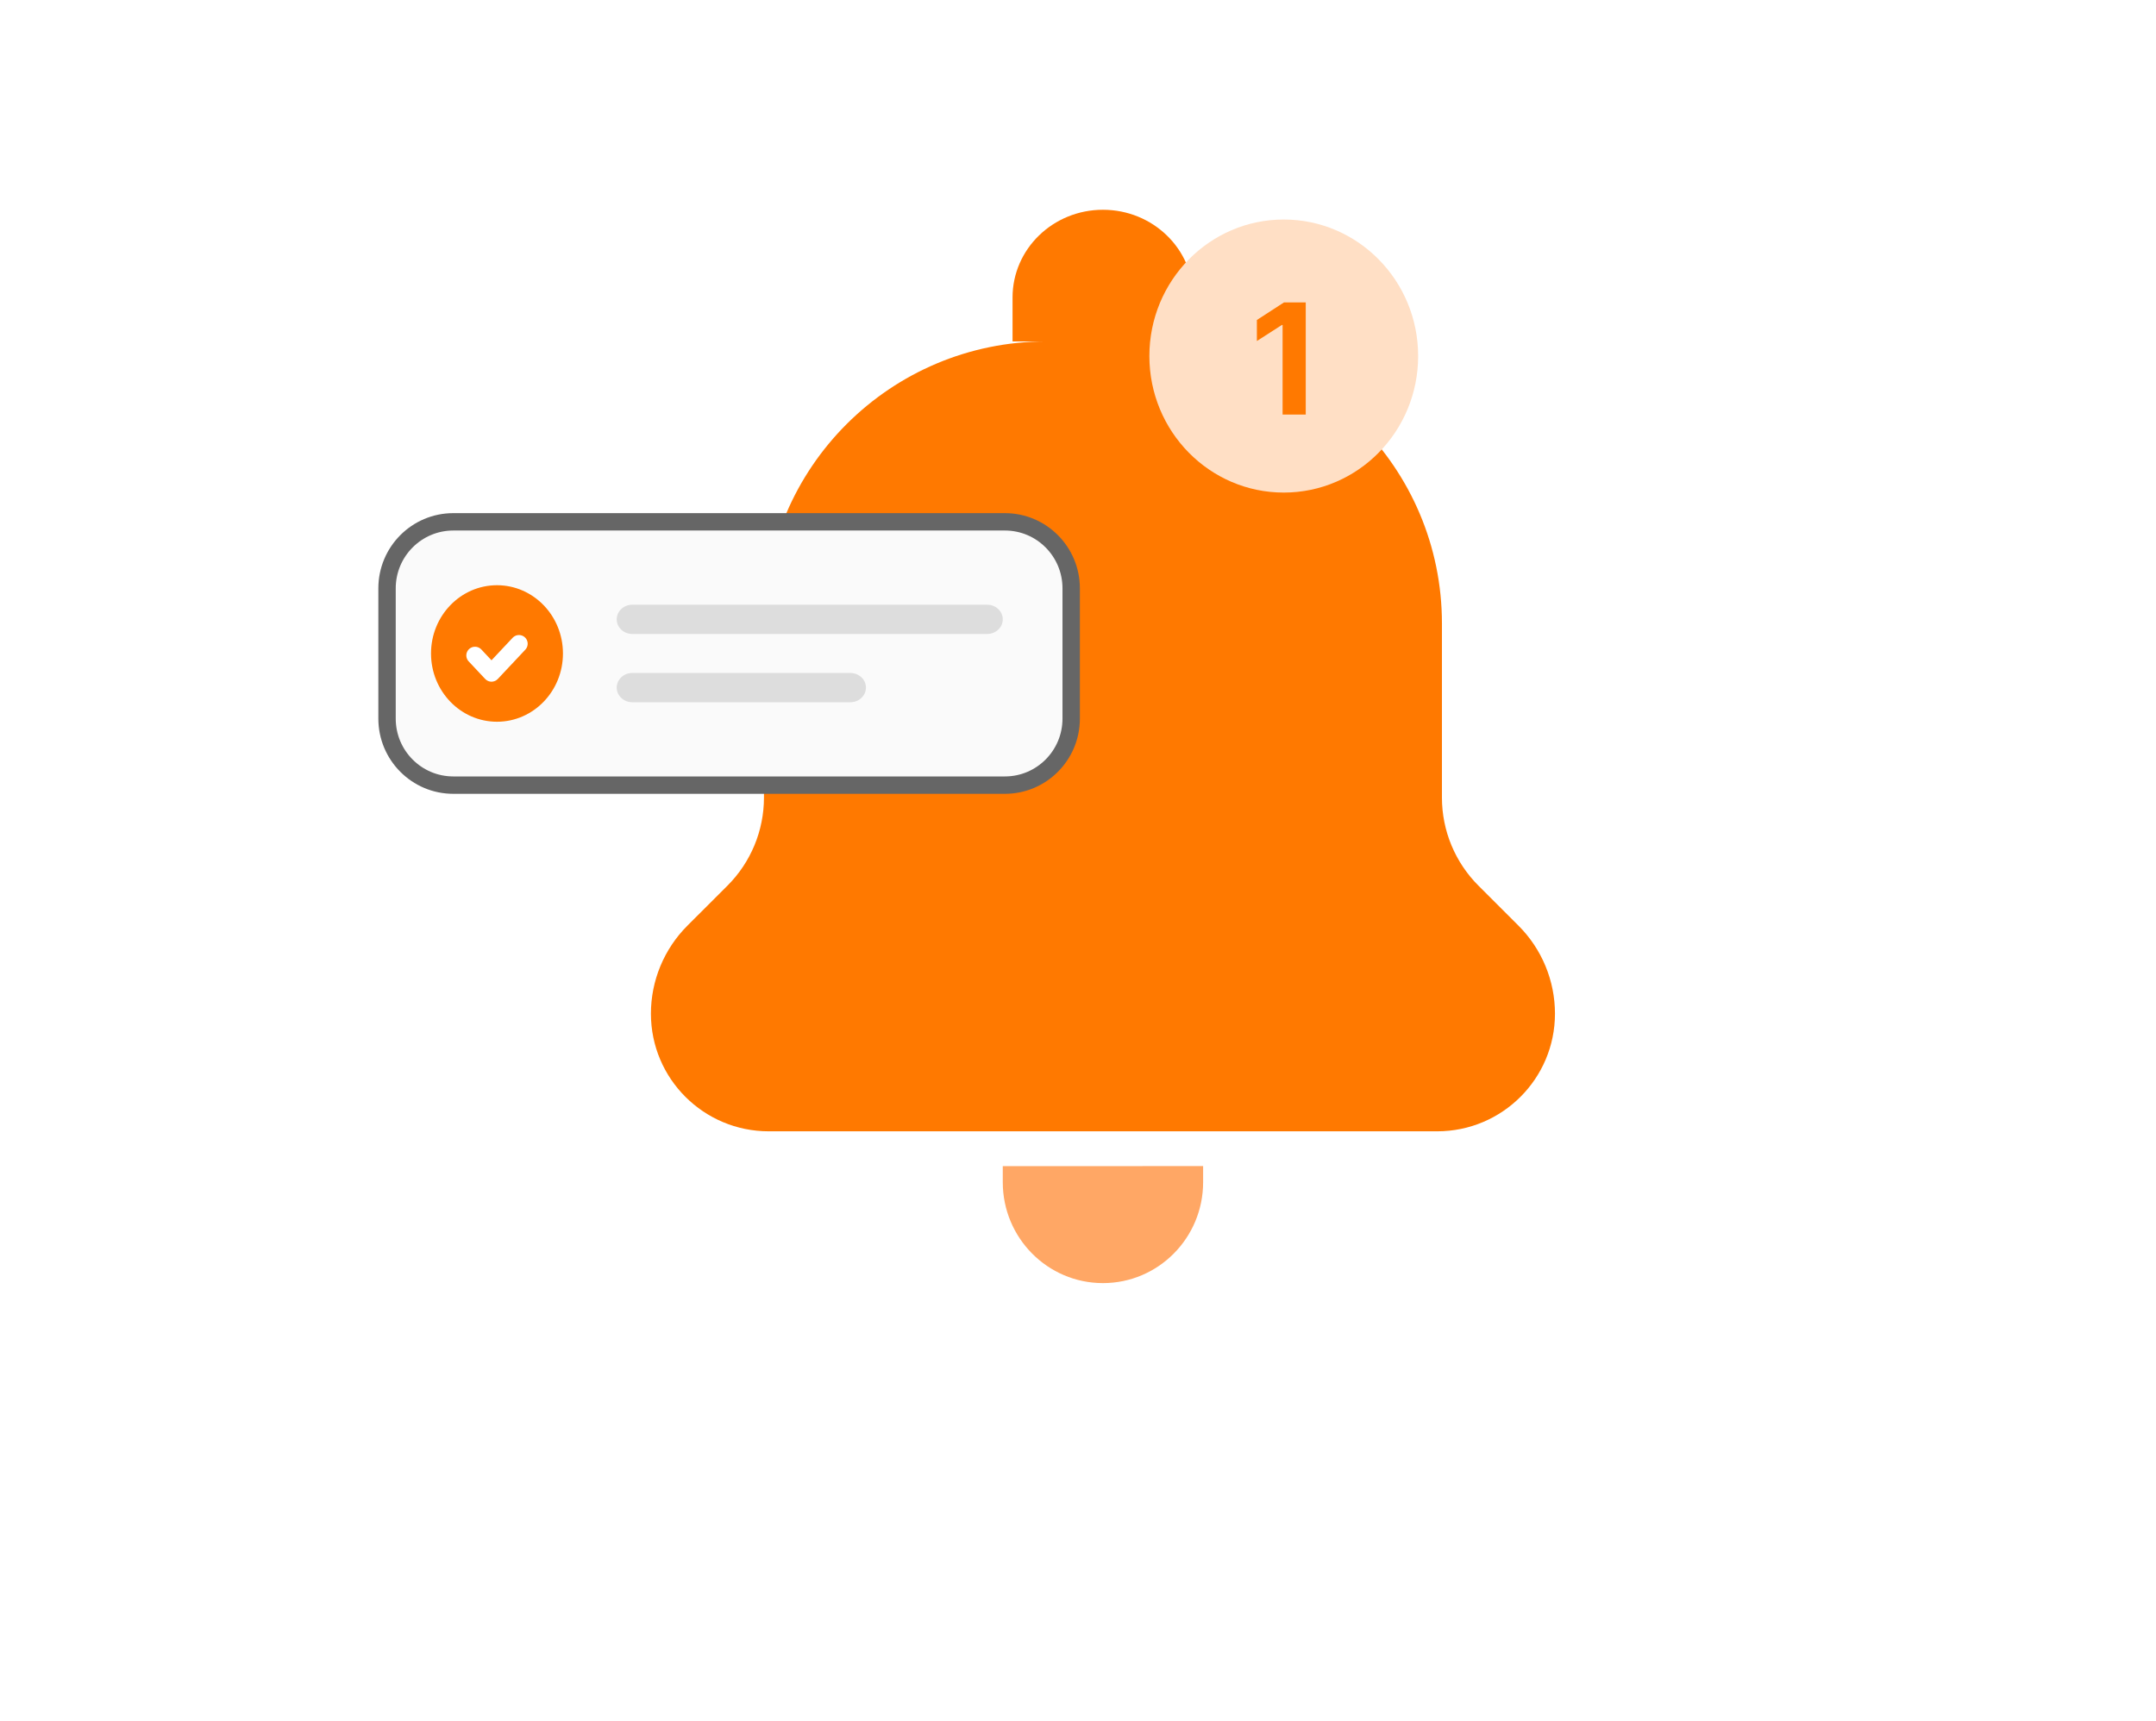 <svg width="248" height="198" viewBox="0 0 248 198" fill="none" xmlns="http://www.w3.org/2000/svg">
<path fill-rule="evenodd" clip-rule="evenodd" d="M115.347 130.165V132.014C115.347 138.424 120.505 143.623 126.87 143.623C133.235 143.623 138.393 138.424 138.393 132.009V130.16" fill="white"/>
<path fill-rule="evenodd" clip-rule="evenodd" d="M137.269 39.281V34.227C137.269 28.654 132.617 24.134 126.87 24.134C121.123 24.134 116.471 28.654 116.471 34.227V39.281" fill="white"/>
<path d="M137.269 39.281V34.227C137.269 28.654 132.617 24.134 126.87 24.134C121.123 24.134 116.471 28.654 116.471 34.227V39.281" fill="#FF7900"/>
<path fill-rule="evenodd" clip-rule="evenodd" d="M87.876 71.737C87.876 53.807 102.426 39.281 120.369 39.281H133.37C151.32 39.281 165.864 53.815 165.864 71.737V91.772C165.865 95.571 167.377 99.215 170.066 101.901L174.663 106.493C177.352 109.179 178.864 112.822 178.865 116.621C178.865 124.1 172.798 130.159 165.312 130.159H88.428C80.941 130.159 74.874 124.1 74.874 116.621C74.875 112.822 76.387 109.179 79.076 106.493L83.673 101.901C86.363 99.215 87.874 95.571 87.876 91.772V71.737Z" fill="#FF7900"/>
<path d="M115.591 60.037H52.146C47.934 60.037 44.52 63.464 44.52 67.691V82.676C44.52 86.903 47.934 90.33 52.146 90.33H115.591C119.802 90.33 123.216 86.903 123.216 82.676V67.691C123.216 63.464 119.802 60.037 115.591 60.037Z" fill="#FAFAFA" stroke="#666666" stroke-width="2"/>
<path d="M113.552 69.574H72.734C71.743 69.574 70.939 70.327 70.939 71.257C70.939 72.186 71.743 72.94 72.734 72.94H113.552C114.543 72.94 115.346 72.186 115.346 71.257C115.346 70.327 114.543 69.574 113.552 69.574Z" fill="#DDDDDD"/>
<path d="M97.816 77.427H72.731C71.742 77.427 70.939 78.18 70.939 79.11C70.939 80.039 71.742 80.793 72.731 80.793H97.816C98.805 80.793 99.607 80.039 99.607 79.11C99.607 78.18 98.805 77.427 97.816 77.427Z" fill="#DDDDDD"/>
<path fill-rule="evenodd" clip-rule="evenodd" d="M57.168 83.037C52.977 83.037 49.579 79.521 49.579 75.184C49.579 70.846 52.977 67.33 57.168 67.33C61.358 67.33 64.756 70.846 64.756 75.184C64.756 79.521 61.358 83.037 57.168 83.037Z" fill="#FF7900"/>
<path d="M59.698 74.061L56.536 77.427L54.639 75.408" stroke="white" stroke-width="2" stroke-linecap="round" stroke-linejoin="round"/>
<path fill-rule="evenodd" clip-rule="evenodd" d="M147.668 56.671C139.131 56.671 132.21 49.638 132.21 40.963C132.21 32.289 139.131 25.256 147.668 25.256C156.205 25.256 163.126 32.289 163.126 40.963C163.126 49.638 156.205 56.671 147.668 56.671Z" fill="#FFDFC5"/>
<path d="M150.197 34.793H147.694L144.576 36.815V39.235L147.46 37.382H147.534V47.696H150.197V34.793Z" fill="#FF7900"/>
<g filter="url(#filter0_d_466_4741)">
<path d="M115.347 130.165V132.014C115.347 138.424 120.505 143.623 126.87 143.623C133.235 143.623 138.393 138.424 138.393 132.009V130.16" fill="#FFA765"/>
</g>
<defs>
<filter id="filter0_d_466_4741" x="65.347" y="84.16" width="123.047" height="113.464" filterUnits="userSpaceOnUse" color-interpolation-filters="sRGB">
<feFlood flood-opacity="0" result="BackgroundImageFix"/>
<feColorMatrix in="SourceAlpha" type="matrix" values="0 0 0 0 0 0 0 0 0 0 0 0 0 0 0 0 0 0 127 0" result="hardAlpha"/>
<feOffset dy="4"/>
<feGaussianBlur stdDeviation="25"/>
<feComposite in2="hardAlpha" operator="out"/>
<feColorMatrix type="matrix" values="0 0 0 0 0.102 0 0 0 0 0.102 0 0 0 0 0.102 0 0 0 0.1 0"/>
<feBlend mode="normal" in2="BackgroundImageFix" result="effect1_dropShadow_466_4741"/>
<feBlend mode="normal" in="SourceGraphic" in2="effect1_dropShadow_466_4741" result="shape"/>
</filter>
</defs>
</svg>
